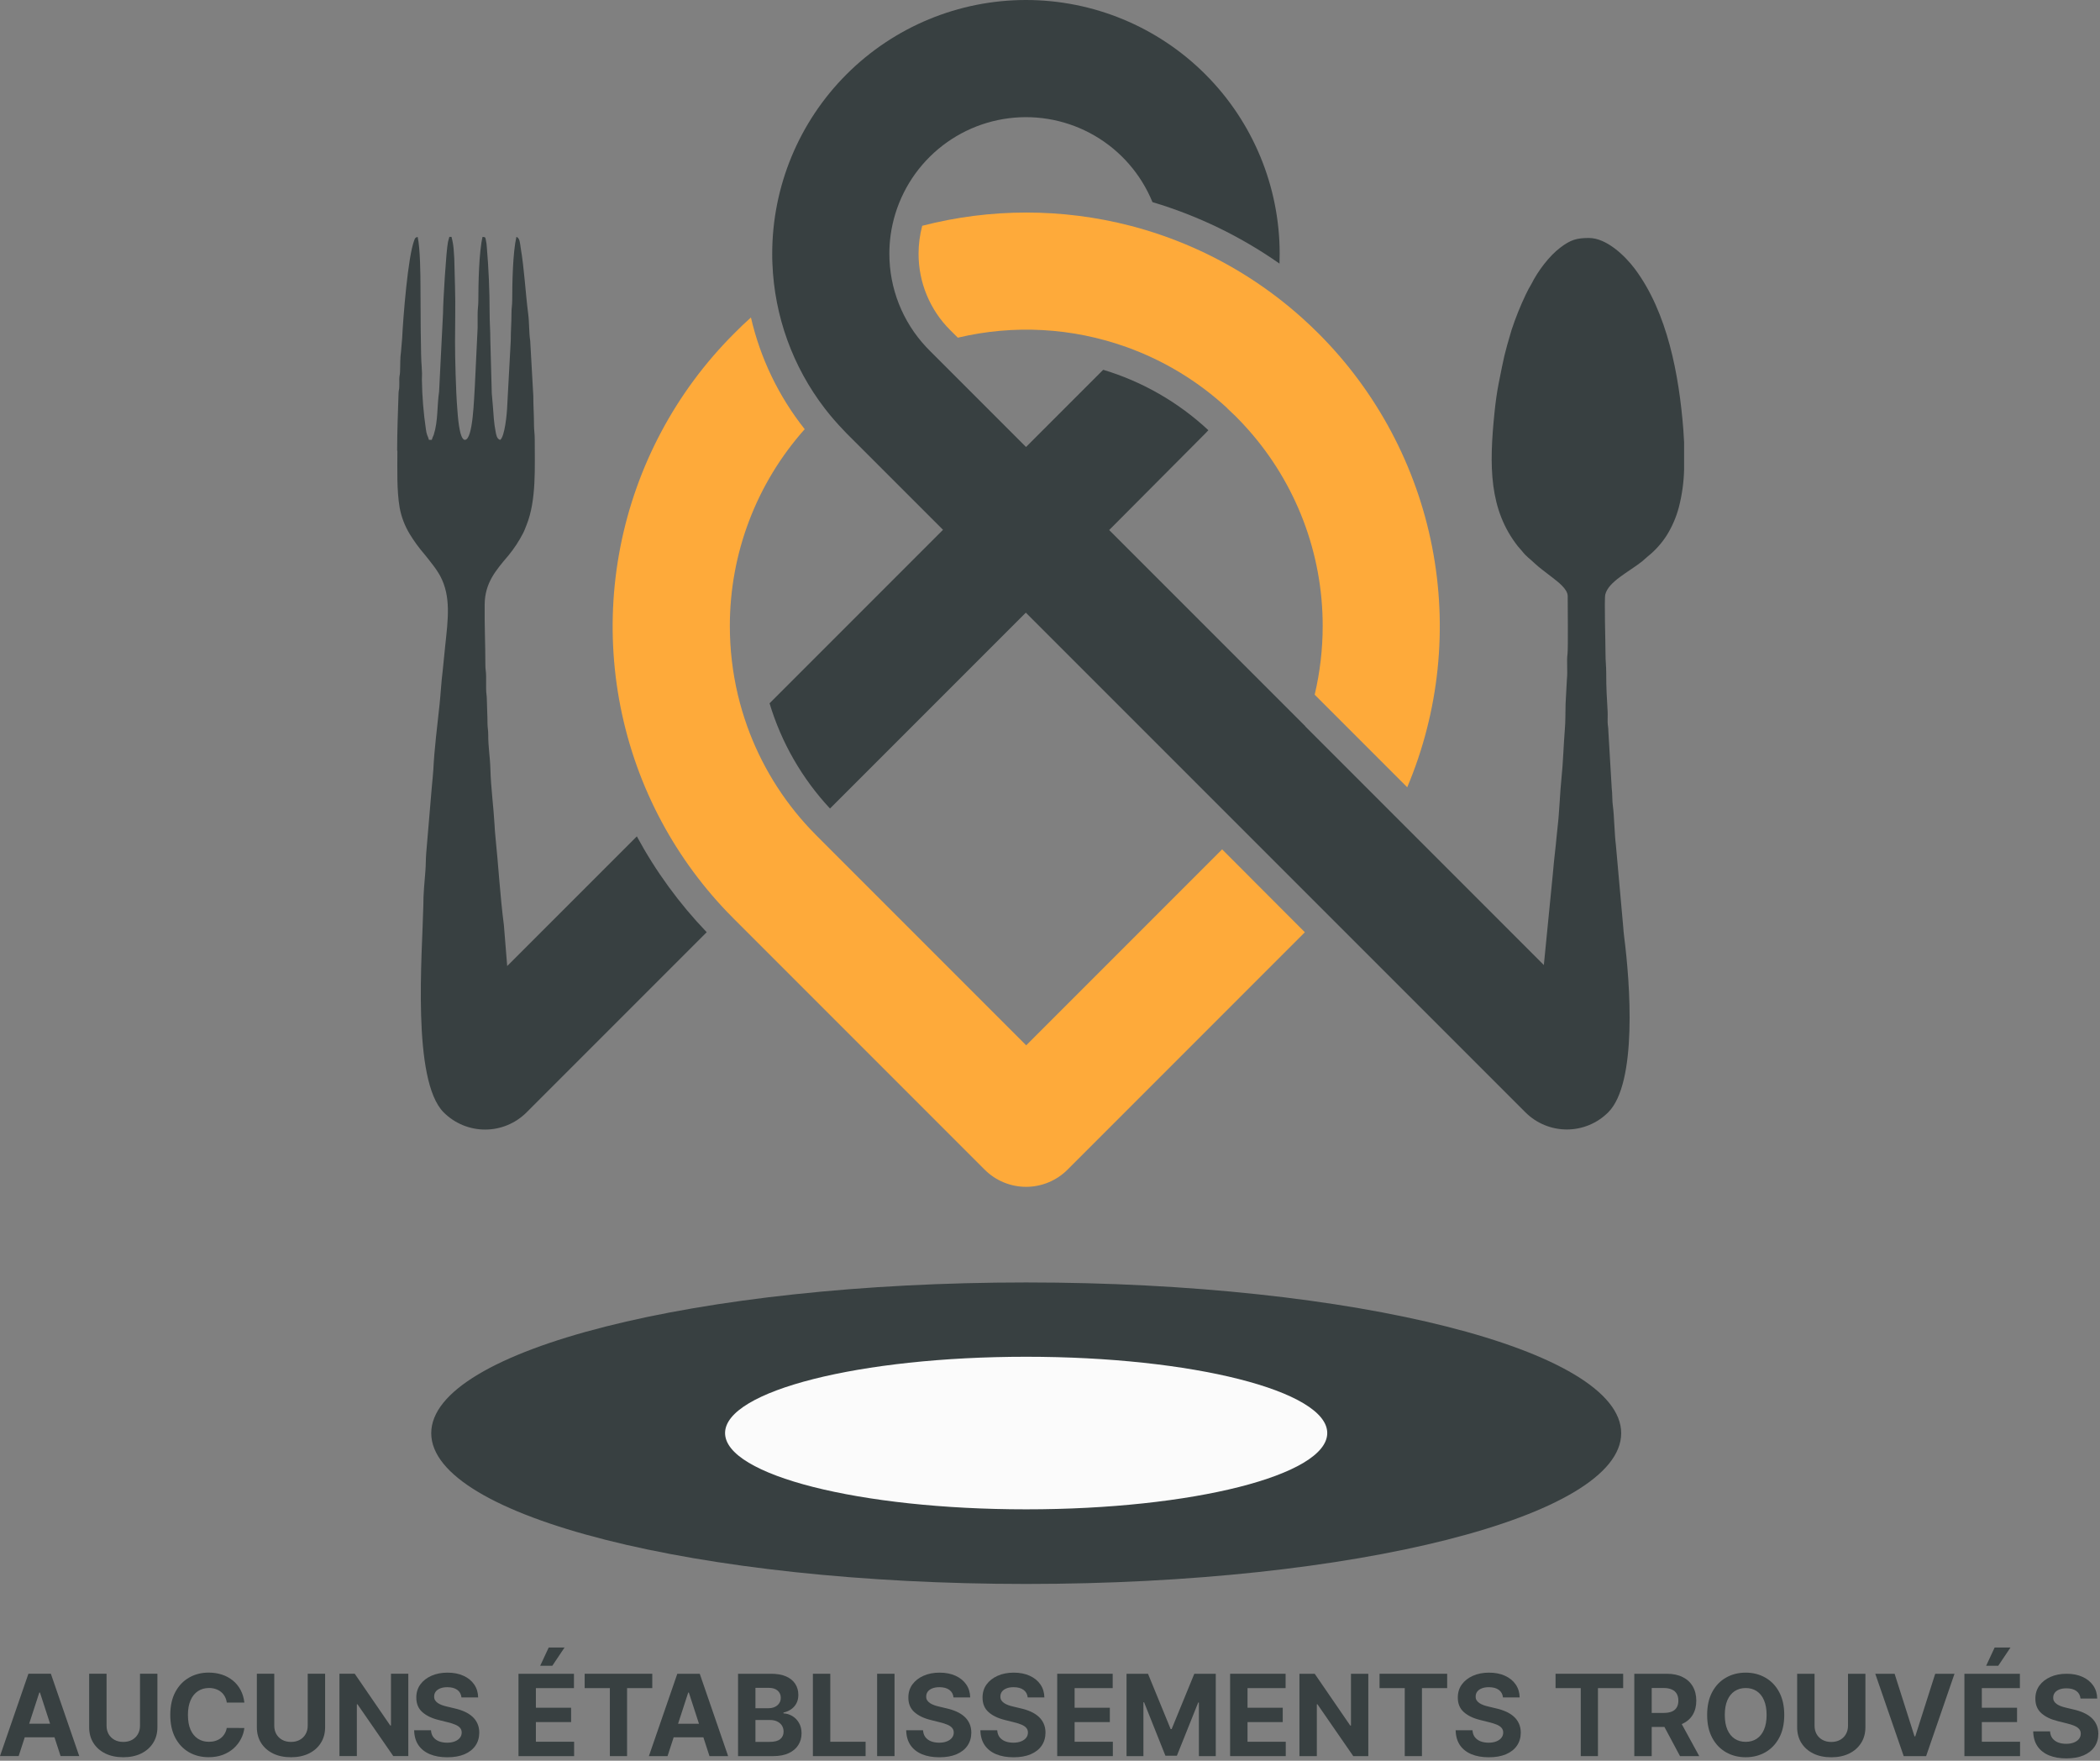 <svg width="742" height="622" viewBox="0 0 742 622" fill="none" xmlns="http://www.w3.org/2000/svg">
<rect x="0" y="0" width="742" height="622" fill="#808080" stroke="none"/>
<path fill-rule="evenodd" clip-rule="evenodd" d="M461.2 256.53L391.91 187.24L425.96 153.04C426.31 152.69 426.66 152.34 426.96 151.98C416.378 142.104 403.662 134.798 389.8 130.63L362.53 157.9L328.4 123.77C328.01 123.38 327.62 122.97 327.24 122.57C318.884 113.646 314.236 101.876 314.24 89.65C314.241 87.456 314.388 85.265 314.68 83.09C316.128 72.566 321.006 62.813 328.559 55.342C336.112 47.872 345.918 43.101 356.458 41.769C366.997 40.438 377.682 42.619 386.856 47.976C396.029 53.333 403.18 61.567 407.2 71.4C423.233 76.181 438.391 83.515 452.09 93.12C452.09 91.96 452.15 90.8 452.15 89.65C452.15 65.874 442.705 43.07 425.892 26.258C409.08 9.445 386.277 0 362.5 0C338.724 0 315.921 9.445 299.108 26.258C282.295 43.07 272.85 65.874 272.85 89.65C272.85 90.8 272.85 91.96 272.92 93.12C273.632 111.682 280.097 129.564 291.42 144.29C293.491 146.976 295.711 149.543 298.07 151.98C298.41 152.34 298.76 152.69 299.07 153.04L333.2 187.16L271.91 248.45C276.08 262.316 283.389 275.036 293.27 285.62L362.46 216.43L538.98 392.94C542.86 396.82 548.123 399 553.61 399C559.097 399 564.36 396.82 568.24 392.94C578.58 382.6 575.99 347.32 573.85 330.76C573.71 329.76 573.61 328.38 573.55 327.58L570.93 298.32C570.52 295.51 570.29 287.45 569.93 285.12C569.57 282.79 569.77 280.6 569.47 278.36L568.29 258.36C568.29 256.83 568.07 256.44 568.03 255.14C567.99 253.84 568.1 252.6 568.03 251.39C567.75 246.19 567.52 243.32 567.53 237.7C567.53 235.21 567.28 233.57 567.28 230.98C567.28 226.74 566.8 211.66 567.21 209.98C568.34 205.47 575.38 202.12 580.21 198.32C581.03 197.67 581.45 197.16 582.21 196.57C584.86 194.45 587.141 191.905 588.96 189.04C590.866 185.957 592.301 182.607 593.22 179.1C594.324 174.779 594.938 170.348 595.05 165.89V156.29C594.98 154.72 594.89 153.21 594.78 151.81C593.27 132.48 589.18 110.4 577.65 94.99C574.2 90.38 567.65 84.07 561.43 84.07C557.08 84.07 554.97 84.71 551.35 87.44C547.35 90.44 543.35 95.81 541.09 100.34C540.69 101.13 540.49 101.34 540.09 102.08C539.69 102.82 539.47 103.32 539.09 104.08C537.166 108.126 535.497 112.287 534.09 116.54C531.41 125.61 531.54 125.47 529.54 135.39C528.92 138.49 528.39 142.39 528.07 145.62C526.13 164.52 526.07 179.97 536.35 193.03C536.85 193.67 537.13 193.85 537.63 194.49C539.44 196.82 540.73 197.49 542.16 198.93C543.156 199.849 544.197 200.717 545.28 201.53C546.44 202.47 547.51 203.21 548.66 204.13C550.28 205.42 553.92 208.04 553.92 210.57C553.92 213.49 554.09 229.19 553.86 230.92C553.49 233.58 553.96 237.08 553.64 239.92L553.17 248.67C553.08 251.62 553.17 254.67 552.91 257.67C552.45 263.29 552.31 269.38 551.72 274.9C551.23 279.41 550.94 287.46 550.37 291.97C550.05 294.5 549.83 297.8 549.51 300.33C549.15 303.22 548.94 305.86 548.67 308.7L545.49 340.91L461.14 256.55L461.2 256.53ZM140.41 159.29C140.41 165.78 140.15 173.17 141.22 179.39C141.828 182.638 143.013 185.751 144.72 188.58C146.296 191.174 148.089 193.629 150.08 195.92C151.08 197.17 151.94 198.23 152.93 199.55C153.894 200.777 154.76 202.078 155.52 203.44C159.43 210.73 158.3 218.76 157.3 228.21L156.41 237.04C155.9 241.04 155.74 244.83 155.31 248.88C154.49 256.58 153.48 264.35 153.1 272.08C153.01 273.86 152.75 275.76 152.59 277.79L150.59 301.47C150.42 303.63 150.49 305.47 150.31 307.67C150 311.45 149.56 315.88 149.58 319.89C149.21 336.95 145.45 381.65 156.77 392.97C160.652 396.851 165.916 399.031 171.405 399.031C176.894 399.031 182.158 396.851 186.04 392.97L249.7 329.31C239.99 319.187 231.689 307.801 225.02 295.46L179.21 341.26L178.04 326.79C176.68 316.3 176.11 305.79 175.04 295.44C174.89 293.98 174.82 292.92 174.75 291.51C174.37 284.76 173.44 278.3 173.27 271.58C173.16 267.51 172.48 263.72 172.51 259.63C172.51 257.88 172.27 257.14 172.25 255.63C172.25 252.57 172.06 250.28 172.02 247.14C172.02 245.65 171.75 244.91 171.76 243.14C171.76 241.72 171.76 240.31 171.76 238.9C171.76 237.2 171.49 236.62 171.5 234.9C171.5 227.67 171.16 220.85 171.25 213.48C171.34 205.93 175.14 201.53 179.65 196.23C181.633 193.815 183.356 191.197 184.79 188.42C185.25 187.56 185.67 186.42 186.06 185.42C189.58 176.66 188.92 164.99 188.94 155.18C188.94 153.18 188.68 151.93 188.68 150.18C188.68 146.46 188.43 143.5 188.44 139.96L187.34 120.4C186.87 117.28 187.04 114.06 186.63 110.9C185.63 103.1 185.28 95.21 183.96 87.42C183.74 86.11 183.71 84.02 182.46 83.69C181.18 89.21 180.99 100.05 180.98 106.11C180.98 107.79 180.71 108.88 180.72 110.83C180.72 114.27 180.46 116.83 180.47 120.29L179.23 143.2C179.14 145.99 178.38 154.2 176.73 155.4C175.51 155.07 175.31 153.51 175.09 152.31C174.81 150.862 174.61 149.4 174.49 147.93C174.33 145.13 173.99 141.77 173.76 138.93L173.25 120.02C173.25 116.62 173 114.02 173 110.56C173 102.56 172.66 95.02 172 87.15C171.965 86.413 171.864 85.68 171.7 84.96C171.47 83.89 171.64 83.76 170.5 83.67C169.22 89.16 169.02 100.2 169.01 106.34C169.01 108.02 168.75 109.1 168.76 111.06C168.76 112.64 168.76 114.22 168.76 115.8L167.76 136.72C167.47 140.28 167.19 155.38 164.26 155.38C162.19 155.38 161.7 146.01 161.54 143.91C161.08 138.22 160.77 126.19 160.78 120.77C160.78 114.47 160.97 107.85 160.78 101.59L160.54 92.38C160.54 90.91 160.36 89.58 160.28 87.9C160.156 86.471 159.905 85.055 159.53 83.67H158.78C158.62 84.37 158.46 84.67 158.3 85.42C157.65 88.34 156.53 106.92 156.54 110.56L155.15 138.31C154.38 143.49 154.82 148.68 153.26 153.59C152.989 154.171 152.756 154.769 152.56 155.38H151.56C151.404 154.818 151.203 154.27 150.96 153.74C150.723 153.095 150.569 152.423 150.5 151.74C149.639 145.944 149.162 140.098 149.07 134.24C149.152 132.684 149.129 131.123 149 129.57C148.64 126.91 148.57 105.86 148.57 101.62C148.57 97.1 148.47 87.53 147.57 83.69C146.66 83.93 146.65 84.14 146.34 84.95C144.12 90.82 142.46 111.95 142.09 119.54L141.7 124.13C141.32 126.62 141.47 129.13 141.34 131.5C141.28 132.6 141.1 132.69 141.08 133.98C141.08 134.8 141.13 135.67 141.08 136.49C141.08 137.71 140.85 137.73 140.82 138.96C140.61 145.76 140.33 152.16 140.33 159.14L140.41 159.29Z" fill="#384041"/>
<path fill-rule="evenodd" clip-rule="evenodd" d="M431.82 300.041L362.59 369.271L293.36 300.041L288.55 295.221C287.75 294.431 286.97 293.621 286.21 292.811C276.383 282.366 268.818 270.005 263.99 256.501C262.694 252.866 261.595 249.164 260.7 245.411C258.826 237.471 257.88 229.339 257.88 221.181C257.848 195.528 267.264 170.763 284.33 151.611C275.139 140.035 268.648 126.554 265.33 112.151C263.27 113.991 261.26 115.901 259.33 117.871C238.755 138.438 224.78 164.674 219.192 193.225C213.604 221.776 216.657 251.344 227.96 278.151C229.36 281.451 230.887 284.714 232.54 287.941C238.966 300.449 247.167 311.962 256.89 322.121C257.66 322.921 258.45 323.731 259.24 324.521L347.92 413.201C351.802 417.082 357.066 419.262 362.555 419.262C368.044 419.262 373.308 417.082 377.19 413.201L461.05 329.331L431.82 300.041ZM433.68 144.291C434.68 145.211 435.68 146.161 436.68 147.141C438.13 148.591 439.54 150.091 440.89 151.611C457.964 170.759 467.385 195.526 467.35 221.181C467.347 229.34 466.397 237.471 464.52 245.411L497.22 278.111C508.528 251.318 511.593 221.763 506.021 193.22C500.449 164.677 486.495 138.444 465.94 117.871C463.94 115.871 461.923 113.964 459.89 112.151C457.003 109.571 454.04 107.124 451 104.811C438.723 95.463 425.035 88.131 410.45 83.091C406.81 81.831 403.143 80.721 399.45 79.761C375.314 73.52 349.986 73.52 325.85 79.761C324.992 82.987 324.558 86.312 324.56 89.651C324.552 94.653 325.532 99.608 327.446 104.229C329.36 108.851 332.168 113.049 335.71 116.581L338.43 119.291C358.166 114.602 378.839 115.742 397.94 122.571C411.22 127.315 423.398 134.704 433.74 144.291H433.68Z" fill="#FEAA3A"/>
<path fill-rule="evenodd" clip-rule="evenodd" d="M362.59 453.04C478.69 453.04 572.82 476.88 572.82 506.29C572.82 535.7 478.69 559.55 362.59 559.55C246.49 559.55 152.37 535.71 152.37 506.29C152.37 476.87 246.49 453.04 362.59 453.04ZM362.59 481.94C415.68 481.94 458.71 492.85 458.71 506.29C458.71 519.73 415.71 530.64 362.59 530.64C309.47 530.64 266.47 519.74 266.47 506.29C266.47 492.84 309.47 481.94 362.59 481.94Z" fill="#384041"/>
<path fill-rule="evenodd" clip-rule="evenodd" d="M468.96 506.24C468.96 491.36 421.33 479.29 362.57 479.29C303.81 479.29 256.19 491.36 256.19 506.24C256.19 521.12 303.82 533.19 362.57 533.19C421.32 533.19 468.96 521.13 468.96 506.24Z" fill="#FBFBFB"/>
<path d="M6.591 620.352H0L10.043 591.261H17.969L27.997 620.352H21.406L14.119 597.909H13.892L6.591 620.352ZM6.179 608.918H21.747V613.719H6.179V608.918Z" fill="#384041"/>
<path d="M49.467 591.261H55.618V610.153C55.618 612.275 55.111 614.131 54.098 615.722C53.094 617.313 51.688 618.553 49.879 619.443C48.071 620.324 45.964 620.764 43.558 620.764C41.144 620.764 39.032 620.324 37.223 619.443C35.414 618.553 34.008 617.313 33.004 615.722C32.001 614.131 31.499 612.275 31.499 610.153V591.261H37.649V609.628C37.649 610.736 37.891 611.721 38.374 612.582C38.866 613.444 39.557 614.121 40.447 614.614C41.338 615.106 42.374 615.352 43.558 615.352C44.751 615.352 45.788 615.106 46.669 614.614C47.559 614.121 48.246 613.444 48.729 612.582C49.221 611.721 49.467 610.736 49.467 609.628V591.261Z" fill="#384041"/>
<path d="M86.346 601.446H80.124C80.011 600.641 79.779 599.926 79.428 599.301C79.078 598.667 78.628 598.127 78.079 597.682C77.53 597.237 76.895 596.896 76.175 596.659C75.465 596.422 74.693 596.304 73.86 596.304C72.354 596.304 71.043 596.678 69.925 597.426C68.808 598.165 67.942 599.244 67.326 600.665C66.71 602.076 66.403 603.79 66.403 605.807C66.403 607.881 66.71 609.623 67.326 611.034C67.951 612.445 68.822 613.51 69.94 614.23C71.057 614.95 72.35 615.31 73.817 615.31C74.641 615.31 75.404 615.201 76.104 614.983C76.815 614.765 77.444 614.448 77.994 614.031C78.543 613.605 78.997 613.089 79.357 612.483C79.727 611.877 79.982 611.186 80.124 610.409L86.346 610.438C86.185 611.773 85.782 613.061 85.138 614.301C84.504 615.532 83.647 616.635 82.567 617.611C81.497 618.577 80.219 619.344 78.732 619.912C77.255 620.471 75.584 620.75 73.718 620.75C71.123 620.75 68.803 620.163 66.758 618.989C64.722 617.814 63.112 616.115 61.928 613.889C60.754 611.664 60.167 608.97 60.167 605.807C60.167 602.635 60.764 599.936 61.957 597.71C63.15 595.485 64.769 593.79 66.815 592.625C68.86 591.451 71.161 590.864 73.718 590.864C75.404 590.864 76.966 591.1 78.406 591.574C79.854 592.047 81.138 592.739 82.255 593.648C83.372 594.547 84.281 595.651 84.982 596.957C85.692 598.264 86.147 599.76 86.346 601.446Z" fill="#384041"/>
<path d="M108.725 591.261H114.876V610.153C114.876 612.275 114.369 614.131 113.356 615.722C112.352 617.313 110.946 618.553 109.137 619.443C107.328 620.324 105.221 620.764 102.816 620.764C100.401 620.764 98.29 620.324 96.481 619.443C94.672 618.553 93.266 617.313 92.262 615.722C91.258 614.131 90.756 612.275 90.756 610.153V591.261H96.907V609.628C96.907 610.736 97.148 611.721 97.631 612.582C98.124 613.444 98.815 614.121 99.705 614.614C100.595 615.106 101.632 615.352 102.816 615.352C104.009 615.352 105.046 615.106 105.927 614.614C106.817 614.121 107.504 613.444 107.987 612.582C108.479 611.721 108.725 610.736 108.725 609.628V591.261Z" fill="#384041"/>
<path d="M144.268 591.261V620.352H138.956L126.3 602.043H126.087V620.352H119.936V591.261H125.334L137.891 609.557H138.146V591.261H144.268Z" fill="#384041"/>
<path d="M183.196 620.366V591.276H202.798V596.347H189.347V603.278H201.79V608.349H189.347V615.295H202.855V620.366H183.196ZM190.866 588.463L193.878 582H199.474L195.142 588.463H190.866Z" fill="#384041"/>
<path d="M206.58 596.347V591.276H230.472V596.347H221.566V620.366H215.486V596.347H206.58Z" fill="#384041"/>
<path d="M235.866 620.366H229.275L239.318 591.276H247.244L257.273 620.366H250.682L243.395 597.923H243.168L235.866 620.366ZM235.454 608.932H251.023V613.733H235.454V608.932Z" fill="#384041"/>
<path d="M260.774 620.366V591.276H272.422C274.562 591.276 276.347 591.593 277.777 592.227C279.207 592.862 280.282 593.742 281.001 594.869C281.721 595.987 282.081 597.275 282.081 598.733C282.081 599.869 281.854 600.868 281.399 601.73C280.945 602.582 280.32 603.283 279.524 603.832C278.738 604.372 277.839 604.756 276.825 604.983V605.267C277.933 605.314 278.97 605.627 279.936 606.205C280.911 606.782 281.702 607.592 282.308 608.634C282.914 609.666 283.217 610.897 283.217 612.327C283.217 613.87 282.834 615.248 282.067 616.46C281.309 617.663 280.187 618.615 278.7 619.315C277.214 620.016 275.381 620.366 273.203 620.366H260.774ZM266.925 615.338H271.939C273.653 615.338 274.903 615.011 275.689 614.358C276.475 613.695 276.868 612.814 276.868 611.716C276.868 610.911 276.674 610.201 276.286 609.585C275.897 608.97 275.343 608.487 274.624 608.136C273.913 607.786 273.066 607.611 272.081 607.611H266.925V615.338ZM266.925 603.449H271.484C272.327 603.449 273.075 603.302 273.729 603.009C274.392 602.706 274.912 602.279 275.291 601.73C275.679 601.181 275.874 600.523 275.874 599.756C275.874 598.705 275.5 597.857 274.751 597.213C274.013 596.569 272.962 596.247 271.598 596.247H266.925V603.449Z" fill="#384041"/>
<path d="M287.219 620.366V591.276H293.37V615.295H305.842V620.366H287.219Z" fill="#384041"/>
<path d="M316.065 591.276V620.366H309.915V591.276H316.065Z" fill="#384041"/>
<path d="M336.907 599.642C336.793 598.496 336.306 597.606 335.444 596.972C334.582 596.337 333.413 596.02 331.935 596.02C330.932 596.02 330.084 596.162 329.393 596.446C328.701 596.721 328.171 597.104 327.802 597.597C327.442 598.089 327.262 598.648 327.262 599.273C327.243 599.794 327.352 600.248 327.589 600.636C327.835 601.025 328.171 601.361 328.597 601.645C329.023 601.92 329.516 602.161 330.075 602.369C330.633 602.568 331.23 602.739 331.864 602.881L334.478 603.506C335.747 603.79 336.912 604.169 337.972 604.642C339.033 605.116 339.951 605.698 340.728 606.389C341.504 607.081 342.106 607.895 342.532 608.832C342.968 609.77 343.19 610.845 343.2 612.057C343.19 613.837 342.736 615.381 341.836 616.688C340.946 617.985 339.658 618.993 337.972 619.713C336.296 620.423 334.274 620.778 331.907 620.778C329.558 620.778 327.513 620.419 325.771 619.699C324.038 618.979 322.683 617.914 321.708 616.503C320.742 615.082 320.236 613.326 320.188 611.233H326.14C326.206 612.208 326.486 613.023 326.978 613.676C327.48 614.32 328.148 614.808 328.981 615.139C329.824 615.461 330.775 615.622 331.836 615.622C332.878 615.622 333.782 615.471 334.549 615.168C335.326 614.865 335.927 614.443 336.353 613.903C336.779 613.364 336.992 612.743 336.992 612.043C336.992 611.389 336.798 610.84 336.41 610.395C336.031 609.95 335.472 609.571 334.734 609.259C334.004 608.946 333.11 608.662 332.049 608.406L328.881 607.611C326.429 607.014 324.492 606.081 323.072 604.812C321.651 603.544 320.946 601.834 320.955 599.685C320.946 597.923 321.415 596.384 322.362 595.068C323.318 593.752 324.629 592.724 326.296 591.986C327.963 591.247 329.857 590.878 331.978 590.878C334.137 590.878 336.022 591.247 337.631 591.986C339.251 592.724 340.51 593.752 341.41 595.068C342.309 596.384 342.773 597.909 342.802 599.642H336.907Z" fill="#384041"/>
<path d="M363.118 599.642C363.004 598.496 362.517 597.606 361.655 596.972C360.793 596.337 359.624 596.02 358.146 596.02C357.143 596.02 356.295 596.162 355.604 596.446C354.912 596.721 354.382 597.104 354.013 597.597C353.653 598.089 353.473 598.648 353.473 599.273C353.454 599.794 353.563 600.248 353.8 600.636C354.046 601.025 354.382 601.361 354.808 601.645C355.234 601.92 355.727 602.161 356.286 602.369C356.844 602.568 357.441 602.739 358.075 602.881L360.689 603.506C361.958 603.79 363.123 604.169 364.183 604.642C365.244 605.116 366.162 605.698 366.939 606.389C367.715 607.081 368.317 607.895 368.743 608.832C369.178 609.77 369.401 610.845 369.411 612.057C369.401 613.837 368.946 615.381 368.047 616.688C367.157 617.985 365.869 618.993 364.183 619.713C362.507 620.423 360.485 620.778 358.118 620.778C355.769 620.778 353.724 620.419 351.982 619.699C350.249 618.979 348.894 617.914 347.919 616.503C346.953 615.082 346.446 613.326 346.399 611.233H352.351C352.417 612.208 352.696 613.023 353.189 613.676C353.691 614.32 354.358 614.808 355.192 615.139C356.035 615.461 356.986 615.622 358.047 615.622C359.089 615.622 359.993 615.471 360.76 615.168C361.536 614.865 362.138 614.443 362.564 613.903C362.99 613.364 363.203 612.743 363.203 612.043C363.203 611.389 363.009 610.84 362.621 610.395C362.242 609.95 361.683 609.571 360.945 609.259C360.215 608.946 359.321 608.662 358.26 608.406L355.092 607.611C352.64 607.014 350.703 606.081 349.283 604.812C347.862 603.544 347.157 601.834 347.166 599.685C347.157 597.923 347.625 596.384 348.572 595.068C349.529 593.752 350.84 592.724 352.507 591.986C354.174 591.247 356.068 590.878 358.189 590.878C360.348 590.878 362.232 591.247 363.842 591.986C365.462 592.724 366.721 593.752 367.621 595.068C368.52 596.384 368.984 597.909 369.013 599.642H363.118Z" fill="#384041"/>
<path d="M373.548 620.366V591.276H393.15V596.347H379.698V603.278H392.141V608.349H379.698V615.295H393.207V620.366H373.548Z" fill="#384041"/>
<path d="M398.04 591.276H405.625L413.636 610.821H413.977L421.989 591.276H429.574V620.366H423.608V601.432H423.366L415.838 620.224H411.776L404.247 601.361H404.006V620.366H398.04V591.276Z" fill="#384041"/>
<path d="M434.641 620.366V591.276H454.244V596.347H440.792V603.278H453.235V608.349H440.792V615.295H454.3V620.366H434.641Z" fill="#384041"/>
<path d="M483.466 591.276V620.366H478.153L465.497 602.057H465.284V620.366H459.133V591.276H464.531L477.088 609.571H477.344V591.276H483.466Z" fill="#384041"/>
<path d="M487.44 596.347V591.276H511.332V596.347H502.425V620.366H496.346V596.347H487.44Z" fill="#384041"/>
<path d="M531.048 599.642C530.934 598.496 530.446 597.606 529.584 596.972C528.723 596.337 527.553 596.02 526.076 596.02C525.072 596.02 524.225 596.162 523.533 596.446C522.842 596.721 522.312 597.104 521.942 597.597C521.582 598.089 521.403 598.648 521.403 599.273C521.384 599.794 521.492 600.248 521.729 600.636C521.975 601.025 522.312 601.361 522.738 601.645C523.164 601.92 523.656 602.161 524.215 602.369C524.774 602.568 525.37 602.739 526.005 602.881L528.618 603.506C529.887 603.79 531.052 604.169 532.113 604.642C533.173 605.116 534.092 605.698 534.868 606.389C535.645 607.081 536.246 607.895 536.673 608.832C537.108 609.77 537.331 610.845 537.34 612.057C537.331 613.837 536.876 615.381 535.977 616.688C535.086 617.985 533.798 618.993 532.113 619.713C530.437 620.423 528.415 620.778 526.047 620.778C523.699 620.778 521.653 620.419 519.911 619.699C518.178 618.979 516.824 617.914 515.849 616.503C514.883 615.082 514.376 613.326 514.329 611.233H520.28C520.347 612.208 520.626 613.023 521.118 613.676C521.62 614.32 522.288 614.808 523.121 615.139C523.964 615.461 524.916 615.622 525.976 615.622C527.018 615.622 527.922 615.471 528.69 615.168C529.466 614.865 530.067 614.443 530.493 613.903C530.92 613.364 531.133 612.743 531.133 612.043C531.133 611.389 530.939 610.84 530.55 610.395C530.172 609.95 529.613 609.571 528.874 609.259C528.145 608.946 527.25 608.662 526.19 608.406L523.022 607.611C520.569 607.014 518.633 606.081 517.212 604.812C515.792 603.544 515.086 601.834 515.096 599.685C515.086 597.923 515.555 596.384 516.502 595.068C517.458 593.752 518.77 592.724 520.437 591.986C522.103 591.247 523.997 590.878 526.118 590.878C528.278 590.878 530.162 591.247 531.772 591.986C533.391 592.724 534.651 593.752 535.55 595.068C536.45 596.384 536.914 597.909 536.942 599.642H531.048Z" fill="#384041"/>
<path d="M549.627 596.347V591.276H573.519V596.347H564.613V620.366H558.533V596.347H549.627Z" fill="#384041"/>
<path d="M577.454 620.366V591.276H588.931C591.128 591.276 593.003 591.669 594.556 592.455C596.118 593.231 597.307 594.334 598.121 595.764C598.945 597.185 599.357 598.856 599.357 600.778C599.357 602.71 598.94 604.372 598.107 605.764C597.274 607.147 596.066 608.207 594.485 608.946C592.913 609.685 591.01 610.054 588.775 610.054H581.09V605.111H587.78C588.955 605.111 589.93 604.95 590.707 604.628C591.483 604.306 592.061 603.823 592.44 603.179C592.828 602.535 593.022 601.735 593.022 600.778C593.022 599.812 592.828 598.998 592.44 598.335C592.061 597.672 591.478 597.17 590.692 596.83C589.916 596.479 588.936 596.304 587.752 596.304H583.604V620.366H577.454ZM593.164 607.128L600.394 620.366H593.604L586.53 607.128H593.164Z" fill="#384041"/>
<path d="M630.437 605.821C630.437 608.993 629.835 611.692 628.633 613.918C627.44 616.143 625.811 617.843 623.746 619.017C621.691 620.182 619.381 620.764 616.815 620.764C614.229 620.764 611.909 620.177 609.854 619.003C607.799 617.829 606.175 616.129 604.982 613.903C603.789 611.678 603.192 608.984 603.192 605.821C603.192 602.649 603.789 599.95 604.982 597.724C606.175 595.499 607.799 593.804 609.854 592.639C611.909 591.465 614.229 590.878 616.815 590.878C619.381 590.878 621.691 591.465 623.746 592.639C625.811 593.804 627.44 595.499 628.633 597.724C629.835 599.95 630.437 602.649 630.437 605.821ZM624.201 605.821C624.201 603.766 623.893 602.033 623.278 600.622C622.672 599.211 621.815 598.141 620.707 597.412C619.599 596.683 618.301 596.318 616.815 596.318C615.328 596.318 614.031 596.683 612.923 597.412C611.815 598.141 610.953 599.211 610.337 600.622C609.731 602.033 609.428 603.766 609.428 605.821C609.428 607.876 609.731 609.609 610.337 611.02C610.953 612.431 611.815 613.501 612.923 614.23C614.031 614.959 615.328 615.324 616.815 615.324C618.301 615.324 619.599 614.959 620.707 614.23C621.815 613.501 622.672 612.431 623.278 611.02C623.893 609.609 624.201 607.876 624.201 605.821Z" fill="#384041"/>
<path d="M652.962 591.276H659.112V610.168C659.112 612.289 658.605 614.145 657.592 615.736C656.588 617.327 655.182 618.567 653.373 619.457C651.565 620.338 649.458 620.778 647.052 620.778C644.638 620.778 642.526 620.338 640.717 619.457C638.909 618.567 637.502 617.327 636.498 615.736C635.495 614.145 634.993 612.289 634.993 610.168V591.276H641.143V609.642C641.143 610.75 641.385 611.735 641.868 612.597C642.36 613.458 643.052 614.135 643.942 614.628C644.832 615.12 645.869 615.366 647.052 615.366C648.246 615.366 649.283 615.12 650.163 614.628C651.053 614.135 651.74 613.458 652.223 612.597C652.715 611.735 652.962 610.75 652.962 609.642V591.276Z" fill="#384041"/>
<path d="M669.428 591.276L676.459 613.378H676.729L683.775 591.276H690.593L680.565 620.366H672.638L662.596 591.276H669.428Z" fill="#384041"/>
<path d="M694.094 620.366V591.276H713.697V596.347H700.245V603.278H712.688V608.349H700.245V615.295H713.753V620.366H694.094ZM701.765 588.463L704.776 582H710.373L706.04 588.463H701.765Z" fill="#384041"/>
<path d="M735.118 600.04C735.005 598.894 734.517 598.004 733.655 597.369C732.793 596.735 731.624 596.418 730.147 596.418C729.143 596.418 728.295 596.56 727.604 596.844C726.913 597.118 726.382 597.502 726.013 597.994C725.653 598.487 725.473 599.045 725.473 599.67C725.454 600.191 725.563 600.646 725.8 601.034C726.046 601.422 726.382 601.759 726.809 602.043C727.235 602.317 727.727 602.559 728.286 602.767C728.845 602.966 729.441 603.136 730.076 603.278L732.689 603.903C733.958 604.187 735.123 604.566 736.184 605.04C737.244 605.513 738.163 606.096 738.939 606.787C739.716 607.478 740.317 608.293 740.743 609.23C741.179 610.168 741.401 611.242 741.411 612.455C741.401 614.235 740.947 615.778 740.047 617.085C739.157 618.383 737.869 619.391 736.184 620.111C734.507 620.821 732.486 621.176 730.118 621.176C727.77 621.176 725.724 620.816 723.982 620.097C722.249 619.377 720.895 618.312 719.919 616.901C718.953 615.48 718.447 613.723 718.399 611.631H724.351C724.417 612.606 724.697 613.42 725.189 614.074C725.691 614.718 726.359 615.205 727.192 615.537C728.035 615.859 728.987 616.02 730.047 616.02C731.089 616.02 731.993 615.868 732.76 615.565C733.537 615.262 734.138 614.841 734.564 614.301C734.99 613.761 735.203 613.141 735.203 612.44C735.203 611.787 735.009 611.238 734.621 610.793C734.242 610.348 733.684 609.969 732.945 609.656C732.216 609.344 731.321 609.06 730.26 608.804L727.093 608.008C724.64 607.412 722.703 606.479 721.283 605.21C719.863 603.941 719.157 602.232 719.167 600.082C719.157 598.321 719.626 596.782 720.573 595.466C721.529 594.15 722.841 593.122 724.507 592.383C726.174 591.645 728.068 591.276 730.189 591.276C732.348 591.276 734.233 591.645 735.843 592.383C737.462 593.122 738.721 594.15 739.621 595.466C740.521 596.782 740.985 598.307 741.013 600.04H735.118Z" fill="#384041"/>
<path d="M163.049 599.642C162.935 598.496 162.448 597.606 161.586 596.972C160.724 596.337 159.555 596.02 158.077 596.02C157.074 596.02 156.226 596.162 155.535 596.446C154.843 596.721 154.313 597.104 153.944 597.597C153.584 598.089 153.404 598.648 153.404 599.273C153.385 599.794 153.494 600.248 153.731 600.636C153.977 601.025 154.313 601.361 154.739 601.645C155.165 601.92 155.658 602.161 156.217 602.369C156.775 602.568 157.372 602.739 158.006 602.881L160.62 603.506C161.889 603.79 163.054 604.169 164.114 604.642C165.175 605.116 166.093 605.698 166.87 606.389C167.646 607.081 168.248 607.895 168.674 608.832C169.11 609.77 169.332 610.845 169.342 612.057C169.332 613.837 168.878 615.381 167.978 616.688C167.088 617.985 165.8 618.993 164.114 619.713C162.438 620.423 160.416 620.778 158.049 620.778C155.7 620.778 153.655 620.419 151.913 619.699C150.18 618.979 148.826 617.914 147.85 616.503C146.884 615.082 146.378 613.326 146.33 611.233H152.282C152.348 612.208 152.628 613.023 153.12 613.676C153.622 614.32 154.29 614.808 155.123 615.139C155.966 615.461 156.917 615.622 157.978 615.622C159.02 615.622 159.924 615.471 160.691 615.168C161.468 614.865 162.069 614.443 162.495 613.903C162.921 613.364 163.134 612.743 163.134 612.043C163.134 611.389 162.94 610.84 162.552 610.395C162.173 609.95 161.614 609.571 160.876 609.259C160.146 608.946 159.252 608.662 158.191 608.406L155.023 607.611C152.571 607.014 150.634 606.081 149.214 604.812C147.793 603.544 147.088 601.834 147.097 599.685C147.088 597.923 147.557 596.384 148.504 595.068C149.46 593.752 150.771 592.724 152.438 591.986C154.105 591.247 155.999 590.878 158.12 590.878C160.279 590.878 162.164 591.247 163.773 591.986C165.393 592.724 166.652 593.752 167.552 595.068C168.451 596.384 168.915 597.909 168.944 599.642H163.049Z" fill="#384041"/>
</svg>
